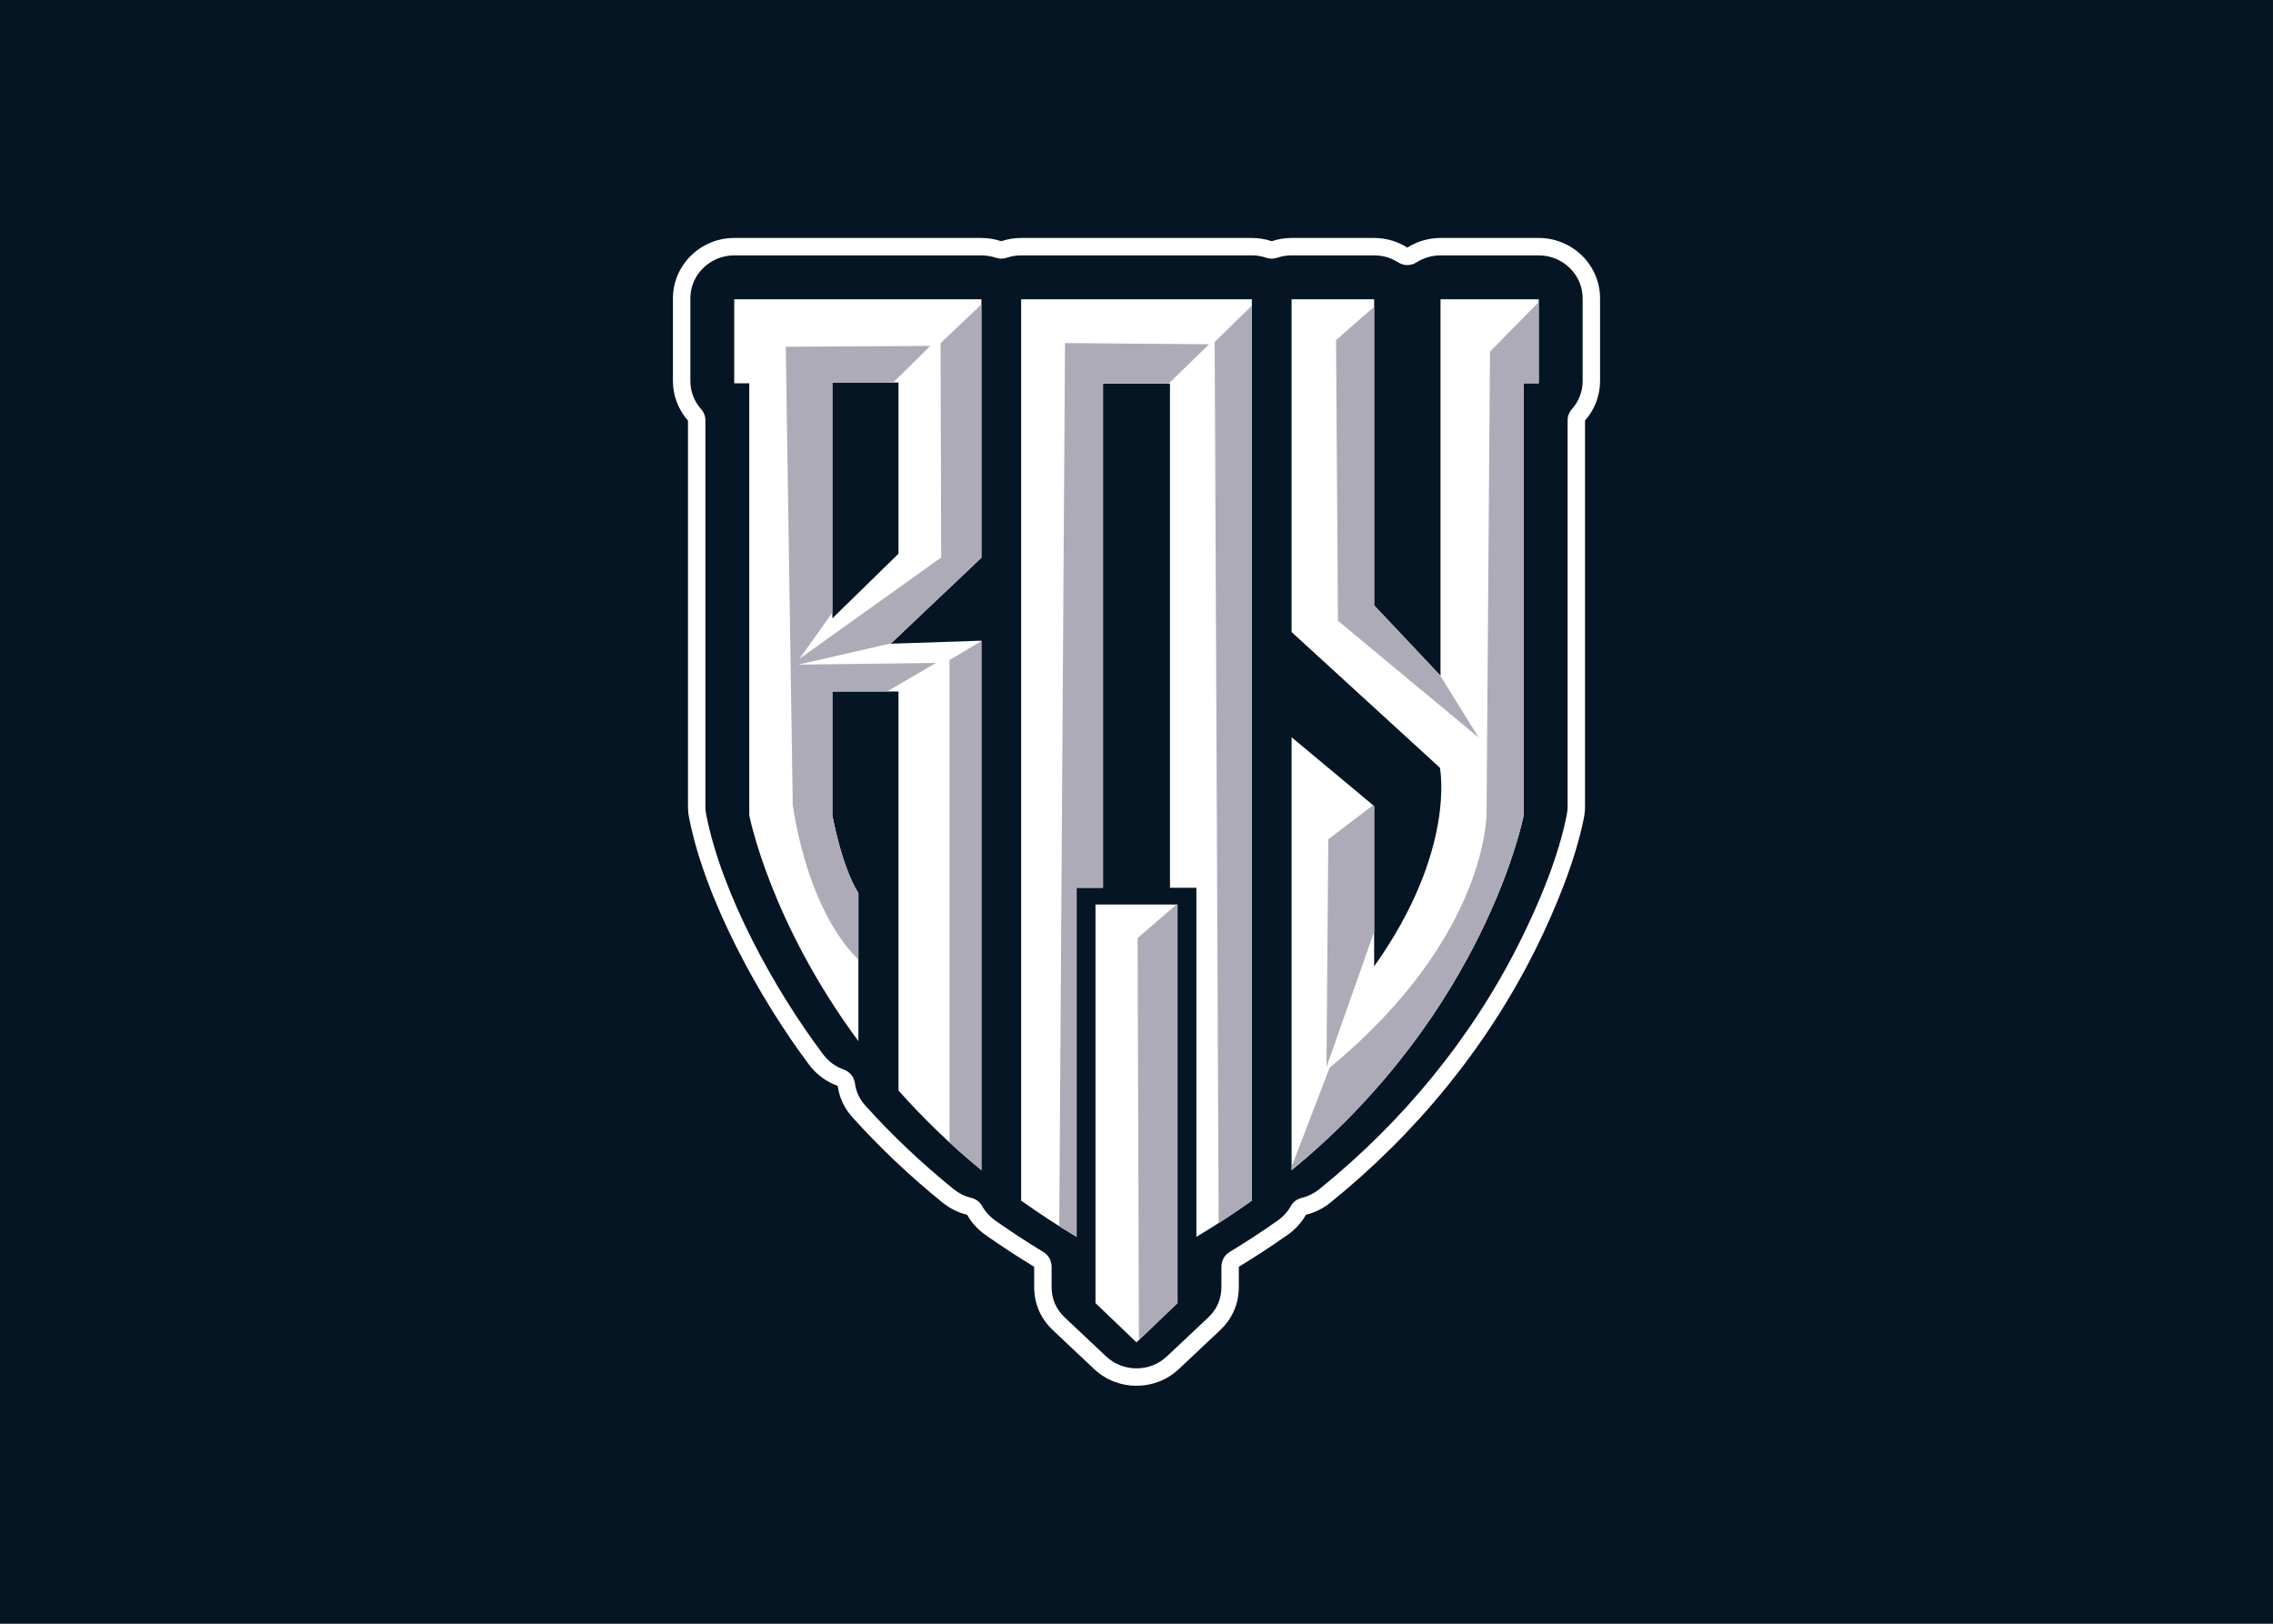 <?xml version="1.0" encoding="UTF-8"?>
<!DOCTYPE svg PUBLIC "-//W3C//DTD SVG 1.1//EN" "http://www.w3.org/Graphics/SVG/1.1/DTD/svg11.dtd">
<!-- Creator: CorelDRAW 2021 (64-Bit) -->
<svg xmlns="http://www.w3.org/2000/svg" xml:space="preserve" width="7000px" height="5000px" version="1.1" style="shape-rendering:geometricPrecision; text-rendering:geometricPrecision; image-rendering:optimizeQuality; fill-rule:evenodd; clip-rule:evenodd"
viewBox="0 0 678.75 484.82"
 xmlns:xlink="http://www.w3.org/1999/xlink"
 xmlns:xodm="http://www.corel.com/coreldraw/odm/2003">
 <defs>
  <style type="text/css">
   <![CDATA[
    .fil0 {fill:#051524}
    .fil3 {fill:#AEABB9}
    .fil2 {fill:white}
    .fil1 {fill:white}
   ]]>
  </style>
 </defs>
 <g id="Layer_x0020_1">
  <rect class="fil0" width="678.75" height="484.82"/>
  <g id="_2268707270592">
   <path class="fil1" d="M288.79 362.71c-2.61,-0.63 -5.11,-1.85 -7.34,-3.65 -9.61,-7.76 -18.59,-16.25 -26.84,-25.39 -2.51,-2.79 -3.99,-5.92 -4.45,-9.45 -3.31,-1.17 -6.29,-3.31 -8.54,-6.3 -14.76,-19.63 -31.06,-49.27 -35.85,-73.75 -0.23,-1.18 -0.33,-2.21 -0.33,-3.41l0 -115.18c-2.8,-3.17 -4.49,-7.3 -4.49,-11.81l0 -24.7c0,-9.92 8.22,-18.02 18.3,-18.02l73.81 0c2.07,0 4.07,0.34 5.93,0.97 1.87,-0.63 3.86,-0.97 5.94,-0.97l68.89 0c2.08,0 4.07,0.34 5.94,0.97 1.86,-0.63 3.85,-0.97 5.93,-0.97l24.65 0c3.65,0 7.05,1.06 9.91,2.88 2.86,-1.82 6.26,-2.88 9.91,-2.88l29.33 0c10.09,0 18.31,8.1 18.31,18.02l0 24.7c0,4.51 -1.7,8.64 -4.49,11.81l0 115.18c0,1.2 -0.1,2.22 -0.33,3.4 -2.5,12.78 -8.7,27.77 -14.46,39.32 -14.57,29.23 -35.67,54.94 -61.22,75.57 -2.23,1.81 -4.73,3.03 -7.34,3.66 -1.29,2.32 -3.14,4.36 -5.49,6.02 -4.74,3.33 -9.59,6.5 -14.54,9.51l0 5.97c0,5.11 -1.91,9.5 -5.66,13.03l-12.24 11.53c-7.08,6.67 -18.23,6.67 -25.31,0l-12.24 -11.53c-3.75,-3.53 -5.66,-7.92 -5.66,-13.03l0 -5.97c-4.95,-3 -9.8,-6.18 -14.54,-9.51 -2.35,-1.66 -4.2,-3.7 -5.49,-6.02zm8.53 -285.76c-1.37,-0.47 -2.81,-0.7 -4.26,-0.7l-73.81 0c-7.09,0 -13.1,5.66 -13.1,12.82l0 24.7c0,3.11 1.14,6.05 3.19,8.37 0.87,0.99 1.3,2.12 1.3,3.44l0 115.18c0,0.83 0.07,1.59 0.23,2.41 4.66,23.81 20.37,52.3 34.91,71.62 1.56,2.08 3.65,3.66 6.11,4.53 1.89,0.67 3.16,2.23 3.42,4.22 0.34,2.58 1.42,4.72 3.16,6.65 8.08,8.95 16.87,17.25 26.24,24.82 1.56,1.26 3.35,2.18 5.3,2.65 1.46,0.35 2.59,1.21 3.33,2.53 0.96,1.73 2.32,3.16 3.93,4.29 4.64,3.27 9.39,6.37 14.24,9.31 1.6,0.97 2.51,2.58 2.51,4.45l0 5.97c0,3.7 1.33,6.72 4.02,9.25l12.25 11.53c5.07,4.78 13.09,4.78 18.17,0l12.25 -11.53c2.69,-2.53 4.02,-5.55 4.02,-9.25l0 -5.97c0,-1.87 0.91,-3.48 2.5,-4.45 4.86,-2.94 9.61,-6.05 14.25,-9.31 1.61,-1.14 2.97,-2.56 3.93,-4.29 0.73,-1.32 1.86,-2.18 3.33,-2.53 1.95,-0.47 3.74,-1.39 5.29,-2.65 24.88,-20.09 45.56,-45.21 59.84,-73.85 5.76,-11.54 11.54,-25.33 14.01,-37.99 0.16,-0.82 0.23,-1.58 0.23,-2.41l0 -115.18c0,-1.32 0.43,-2.45 1.3,-3.44 2.05,-2.32 3.19,-5.26 3.19,-8.37l0 -24.7c0,-7.16 -6.01,-12.82 -13.11,-12.82l-29.33 0c-2.53,0 -4.98,0.7 -7.12,2.06 -1.74,1.12 -3.84,1.12 -5.58,0 -2.13,-1.36 -4.59,-2.06 -7.12,-2.06l-24.65 0c-1.45,0 -2.89,0.23 -4.27,0.7 -1.12,0.38 -2.21,0.38 -3.33,0 -1.38,-0.47 -2.82,-0.7 -4.27,-0.7l-68.89 0c-1.45,0 -2.89,0.23 -4.27,0.7 -1.13,0.38 -2.21,0.38 -3.34,0z"/>
   <path class="fil2" d="M339.37 89.36l-34.44 0 0 269.12c5.2,3.71 10.7,7.33 16.56,10.82l0 -99.23 0 -4.99 5.64 0 2.24 0 0 -150.55 10 0 10 0 0 150.55 2.25 0 5.64 0 0 4.99 0 99.22c5.85,-3.48 11.36,-7.1 16.56,-10.82l0 -269.11 -34.45 0zm-71.07 75.98l0 -51.13 -19.75 0 0 70.42 19.75 -19.29zm117.39 184.05c58.09,-47.64 69.31,-105.99 69.31,-105.99l0 -128.96 4.49 0 0 -25.08 -29.33 0 0 112.41 -19.82 -21.02 0 -91.39 -24.65 0 0 99.36 44.29 40.52c0,0 5.01,24.67 -19.64,59.3l0 -47.86 -24.65 -20.55 0 129.26zm-46.32 -79.32l-10 0 -2.24 0 0 119.02 12.24 11.71 12.25 -11.71 0 -119.02 -2.25 0 -10 0zm-46.31 -180.71l-73.81 0 0 25.08 4.49 0 0 128.96c0,0 6.11,31.71 32.59,67.47l0 -44.21c-5.05,-7.97 -7.78,-23.26 -7.78,-23.26l0 -36.93 19.75 0 0 119.13c7.12,8.02 15.32,16.04 24.76,23.79l0 -158.09 -27.09 0.9 27.09 -25.67 0 -77.17z"/>
   <polygon class="fil3" points="410.34,278.19 396.1,318.62 396.65,250.61 410.02,240.41 410.34,240.68 "/>
   <path class="fil3" d="M459.49 90.18l-14.56 14.82 -1.02 137.45c0,0 0.9,36.96 -46.86,76.33l-11.36 29.59 0 1.02c58.09,-47.64 69.31,-105.99 69.31,-105.99l0 -128.96 4.49 0 0 -24.26z"/>
   <polygon class="fil3" points="410.34,91.58 398.96,101.56 399.54,185.35 441.6,220.28 429.99,201.59 410.34,180.75 "/>
   <path class="fil3" d="M363.91 365.18c3.43,-2.19 6.73,-4.43 9.91,-6.71l0 -267.2 -11.1 10.83 1.19 263.08z"/>
   <polygon class="fil3" points="340.1,400.11 339.71,280.09 351.3,270.07 351.62,270.07 351.62,389.09 "/>
   <path class="fil3" d="M316.31 366.12c1.7,1.07 3.43,2.13 5.18,3.18l0 -99.23 0 -4.99 5.64 0 2.24 0 0 -150.55 10 0 9.61 0 12.07 -11.74 -43.02 -0.36 -1.72 263.69z"/>
   <path class="fil3" d="M293.06 191.4l-9.52 5.68 0.01 144.04c3.02,2.78 6.19,5.54 9.51,8.27l0 -157.99z"/>
   <path class="fil3" d="M256.33 286.48c-4.26,-4.03 -14.89,-16.7 -19.6,-45.94l-2.09 -137.01 43.16 -0.25 -11.08 10.93 -18.17 0 0 68.74 -9.84 13.77 42.34 -30.27 -0.19 -63.96 12.2 -11.61 0 75.65 -26.98 25.57 -27.73 6.35 41.15 -0.51 -14.65 8.53 -16.3 0 0 36.93c0,0 2.73,15.29 7.78,23.26l0 19.82z"/>
  </g>
 </g>
</svg>

